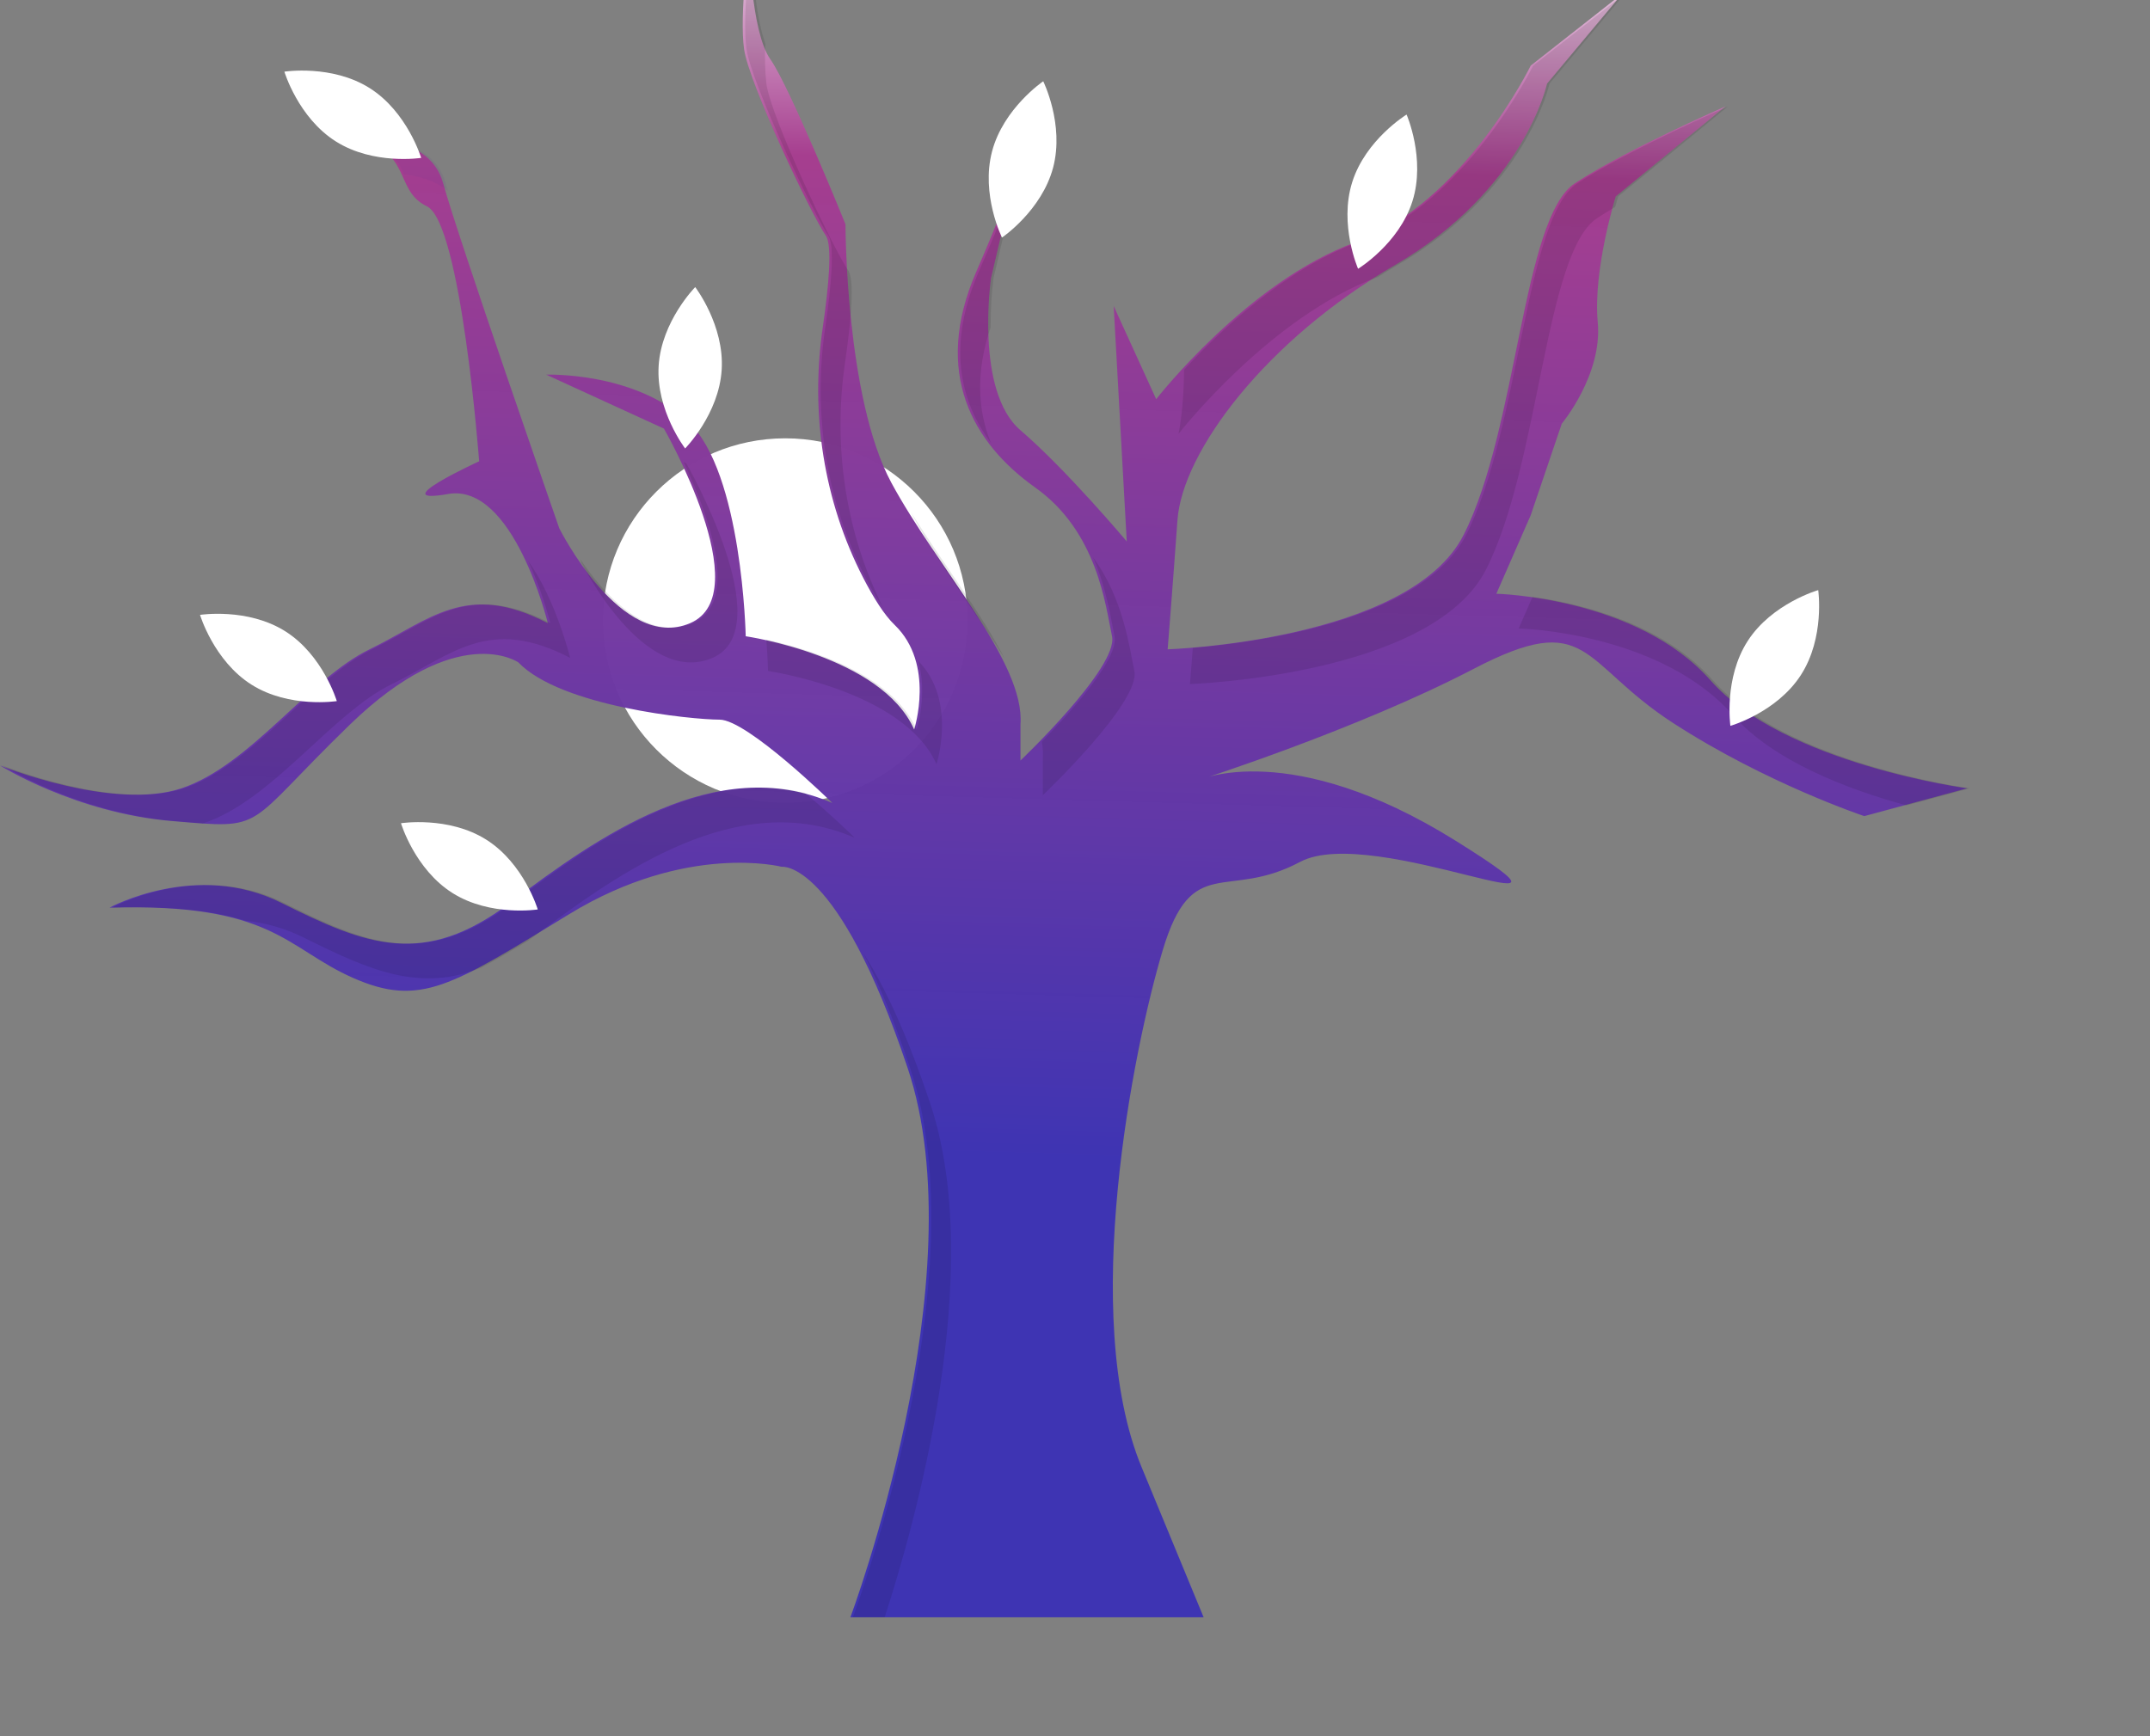 <svg width="1056" height="853" viewBox="0 0 1056 853" fill="none" xmlns="http://www.w3.org/2000/svg">
<rect x="0" y="0" width="1056" height="853" fill="#808080" stroke="none"/>
<g id="undraw_waiting__for_you_ldha 1" clip-path="url(#clip0_0_1)">
<path id="Moon" d="M385.682 394.451C435.146 394.451 475.245 354.352 475.245 304.888C475.245 255.424 435.146 215.325 385.682 215.325C336.217 215.325 296.119 255.424 296.119 304.888C296.119 354.352 336.217 394.451 385.682 394.451Z" fill="white"/>
<g id="Tree">
<path id="Tree_2" d="M417.676 794.501C417.676 794.501 480.328 627.431 445.789 524.618C411.251 421.805 383.941 425.821 383.941 425.821C383.941 425.821 337.354 413.773 279.522 449.115C221.69 484.457 206.428 494.899 173.496 480.441C140.564 465.983 134.138 443.492 53.816 445.902C53.816 445.902 96.387 422.609 138.154 443.492C179.922 464.376 208.035 475.621 250.606 443.492C293.177 411.363 351.812 369.596 408.841 394.496C408.841 394.496 367.073 353.531 353.418 353.531C339.764 353.531 275.506 347.106 254.622 325.419C254.622 325.419 224.903 304.535 171.89 355.941C118.877 407.347 131.729 407.347 84.338 403.331C36.948 399.315 0 376.022 0 376.022C0 376.022 55.422 398.512 89.158 387.267C122.893 376.022 151.809 333.451 181.529 318.993C211.248 304.535 228.919 285.257 269.08 306.141C269.08 306.141 252.212 237.064 220.083 242.686C187.954 248.309 235.345 226.622 235.345 226.622C235.345 226.622 226.509 109.351 209.641 101.319C192.774 93.287 203.216 72.403 171.89 68.387C171.89 68.387 210.445 63.568 217.674 90.074C224.903 116.58 274.702 259.554 274.702 259.554C274.702 259.554 305.225 320.599 338.96 306.141C372.696 291.683 326.109 210.558 326.109 210.558L268.277 184.051C268.277 184.051 311.651 182.445 338.157 207.345C364.664 232.245 366.27 312.567 366.27 312.567C366.27 312.567 432.938 322.206 449.002 358.351C449.002 358.351 459.444 326.222 439.363 306.944C434.343 302.125 429.072 293.741 423.989 283.877C404.551 246.153 397.957 203.15 404.072 161.156C407.064 140.605 408.906 120.512 405.628 115.777C398.399 105.335 367.876 41.077 365.467 24.21C363.057 7.342 367.876 -28 367.876 -28C367.876 -28 368.68 15.374 378.318 29.029C387.957 42.684 415.267 110.155 415.267 110.155C415.267 110.155 415.267 195.296 437.757 237.064C460.247 278.832 503.621 325.418 501.212 355.941V373.612C501.212 373.612 549.405 327.828 546.192 312.567C542.979 297.306 538.963 261.161 508.441 239.474C477.918 217.787 457.837 183.248 479.525 133.448C501.212 83.648 501.212 74.813 501.212 74.813L486.754 136.661C486.754 136.661 478.721 192.083 501.212 211.361C523.702 230.638 553.421 265.98 553.421 265.98L546.995 150.316L567.879 196.099C567.879 196.099 612.86 138.267 665.872 118.99C718.885 99.713 751.817 32.242 751.817 32.242L796.798 -3.1L759.85 41.077C759.85 41.077 748.605 93.287 685.15 130.235C621.695 167.183 580.731 221.803 578.321 255.538C575.911 289.273 573.502 318.993 573.502 318.993C573.502 318.993 692.379 314.977 718.885 262.767C745.392 210.558 747.801 106.942 773.504 90.074C799.208 73.206 847.401 52.322 847.401 52.322L793.585 96.5C793.585 96.5 782.34 132.645 784.75 158.348C787.159 184.051 767.079 208.148 767.079 208.148L751.817 253.128L734.95 291.683C734.95 291.683 804.027 293.29 840.172 334.254C876.317 375.218 966.278 387.267 966.278 387.267L915.675 400.922C915.675 400.922 867.482 384.857 821.698 355.138C775.914 325.419 780.733 298.912 723.705 328.631C666.676 358.351 588.763 383.251 588.763 383.251C588.763 383.251 633.743 362.367 714.869 412.97C795.995 463.573 674.708 404.134 638.563 423.412C602.418 442.689 585.55 418.592 571.092 466.786C556.634 514.979 530.128 646.708 560.65 720.605L591.173 794.501H417.676Z" fill="url(#paint0_linear_0_1)"/>
<path id="Vector" opacity="0.1" d="M720.104 262.767C698.569 305.184 616.065 315.791 585.873 318.277C585.027 329.166 584.468 336.052 584.468 336.052C584.468 336.052 703.345 332.036 729.852 279.826C756.358 227.617 758.768 124.001 784.471 107.133C787.197 105.344 790.178 103.51 793.325 101.66C794.208 98.418 794.804 96.5 794.804 96.5L848.62 52.322C848.62 52.322 800.426 73.206 774.723 90.074C749.02 106.942 746.61 210.557 720.104 262.767Z" fill="black"/>
<path id="Vector_2" opacity="0.1" d="M581.588 181.621C581.413 201.397 578.846 213.159 578.846 213.159C578.846 213.159 623.807 155.351 676.806 136.062C679.938 134.08 683.116 132.129 686.368 130.235C749.823 93.287 761.068 41.077 761.068 41.077L798.016 -3.1L753.036 32.242C753.036 32.242 720.104 99.713 667.091 118.99C630.955 132.13 598.557 163.18 581.588 181.621Z" fill="black"/>
<path id="Vector_3" opacity="0.1" d="M512.178 373V390.671C512.178 390.671 560.372 344.887 557.159 329.626C554.702 317.955 551.76 294.074 536.866 273.782C543.58 289.117 545.623 304.075 547.411 312.567C549.715 323.511 525.585 350.148 511.748 364.345C512.233 367.203 512.378 370.108 512.178 373Z" fill="black"/>
<path id="Vector_4" opacity="0.1" d="M447.531 251.733C447.913 252.547 448.306 253.348 448.723 254.123C461.041 276.998 479.61 301.313 493.504 323.648C482.275 301.53 462.733 276.236 447.531 251.733Z" fill="black"/>
<path id="Vector_5" opacity="0.1" d="M486.69 217.537C480.213 201.667 479.146 182.782 486.587 160.653C486.494 152.633 486.957 144.617 487.972 136.661L500.62 82.558C498.288 90.36 492.952 105.412 480.743 133.448C465.286 168.941 471.055 196.676 486.69 217.537Z" fill="black"/>
<path id="Vector_6" opacity="0.1" d="M841.391 334.254C816.324 305.845 775.425 296.367 752.705 293.225L745.916 308.742C745.916 308.742 814.994 310.349 851.139 351.313C871.183 374.03 907.771 387.85 936.396 395.659L967.497 387.267C967.497 387.267 877.536 375.218 841.391 334.254Z" fill="black"/>
<path id="Vector_7" opacity="0.1" d="M349.927 323.2C383.662 308.742 337.075 227.617 337.075 227.617L335.801 227.032C347.415 251.537 364.26 295.821 340.179 306.141C317.646 315.798 296.549 291.772 285.021 274.75C285.439 275.954 285.669 276.613 285.669 276.613C285.669 276.613 316.192 337.658 349.927 323.2Z" fill="black"/>
<path id="Vector_8" opacity="0.1" d="M459.969 375.41C459.969 375.41 470.134 344.076 451.037 324.73C455.72 341.396 450.221 358.351 450.221 358.351C437.793 330.39 395.092 318.293 376.388 314.248C377.114 323.557 377.237 329.626 377.237 329.626C377.237 329.626 443.904 339.265 459.969 375.41Z" fill="black"/>
<path id="Vector_9" opacity="0.1" d="M99.637 404.479C99.799 404.427 99.963 404.379 100.124 404.326C133.86 393.081 162.776 350.51 192.495 336.052C222.215 321.594 239.885 302.316 280.046 323.2C280.046 323.2 273.02 294.441 259.405 275.546C263.915 285.41 267.559 295.647 270.298 306.141C230.137 285.257 212.466 304.535 182.747 318.993C153.028 333.451 124.112 376.022 90.376 387.267C56.641 398.512 1.219 376.022 1.219 376.022C1.219 376.022 38.167 399.315 85.557 403.331C90.978 403.791 95.604 404.196 99.637 404.479Z" fill="black"/>
<path id="Vector_10" opacity="0.1" d="M434.511 794.501C449.228 749.385 484.622 624.627 456.756 541.677C444.722 505.854 433.567 483.011 424.138 468.438C431.189 482.234 438.899 500.481 447.008 524.618C481.546 627.431 418.895 794.501 418.895 794.501H434.511Z" fill="black"/>
<path id="Vector_11" opacity="0.1" d="M120.829 452.363C130.677 453.362 140.262 456.137 149.121 460.552C182.108 477.045 206.583 487.505 236.384 475.356C243.173 471.77 250.766 467.332 259.523 462.049C260.206 461.551 260.882 461.072 261.572 460.552C304.143 428.423 362.779 386.655 419.807 411.555C419.807 411.555 408.282 400.254 395.362 389.523C343.091 376.7 290.744 414.119 251.824 443.492C209.253 475.621 181.141 464.376 139.373 443.492C97.605 422.609 55.035 445.902 55.035 445.902C86.069 444.971 106.067 447.759 120.829 452.363Z" fill="black"/>
<path id="Vector_12" opacity="0.1" d="M406.846 115.777C410.124 120.512 408.283 140.605 405.29 161.156C399.175 203.15 405.77 246.153 425.208 283.877C427.766 288.94 430.624 293.845 433.766 298.569C415.257 261.418 409.051 219.335 415.038 178.215C418.031 157.664 419.872 137.571 416.594 132.836C409.366 122.394 378.843 58.136 376.433 41.269C375.711 34.725 375.543 28.132 375.93 21.559C369.691 3.856 369.095 -28 369.095 -28C369.095 -28 364.276 7.342 366.685 24.209C369.095 41.077 399.617 105.335 406.846 115.777Z" fill="black"/>
<path id="Vector_13" opacity="0.1" d="M198.499 85.629C205.578 86.496 213.721 88.668 219.932 93.705C219.527 92.335 219.174 91.106 218.892 90.074C211.663 63.568 173.108 68.387 173.108 68.387C190.532 70.621 195.032 78.073 198.499 85.629Z" fill="#62398C"/>
</g>
<g id="left-leaves" class="left-leaves-rotate">
<path id="Vector_14" d="M181.541 43.265C200.093 54.961 206.859 77.564 206.859 77.564C206.859 77.564 183.547 81.204 164.995 69.508C146.444 57.812 139.677 35.208 139.677 35.208C139.677 35.208 162.989 31.568 181.541 43.265Z" fill="white"/>
<path id="Vector_15" d="M140.111 310.118C158.663 321.815 165.43 344.418 165.43 344.418C165.43 344.418 142.118 348.058 123.566 336.361C105.014 324.665 98.248 302.062 98.248 302.062C98.248 302.062 121.56 298.422 140.111 310.118Z" fill="white"/>
<path id="Vector_16" d="M238.811 412.473C257.363 424.169 264.129 446.773 264.129 446.773C264.129 446.773 240.817 450.412 222.265 438.716C203.714 427.02 196.947 404.417 196.947 404.417C196.947 404.417 220.259 400.777 238.811 412.473Z" fill="white"/>
</g>
<g id="right-leaves" class="left-leaves-rotate">
<path id="Vector_17" d="M354.467 181.64C353.101 203.529 336.512 220.307 336.512 220.307C336.512 220.307 322.138 201.597 323.504 179.708C324.87 157.819 341.459 141.041 341.459 141.041C341.459 141.041 355.833 159.752 354.467 181.64Z" fill="white"/>
<path id="Vector_18" d="M517.264 82.276C511.669 103.482 492.135 116.715 492.135 116.715C492.135 116.715 481.672 95.568 487.267 74.362C492.862 53.157 512.396 39.923 512.396 39.923C512.396 39.923 522.859 61.071 517.264 82.276Z" fill="white"/>
<path id="Vector_19" d="M693.748 98.811C687.172 119.733 667.043 132.043 667.043 132.043C667.043 132.043 657.576 110.431 664.152 89.509C670.727 68.587 690.856 56.277 690.856 56.277C690.856 56.277 700.323 77.889 693.748 98.811Z" fill="white"/>
<path id="Vector_20" d="M884.498 331.665C872.587 350.079 849.906 356.582 849.906 356.582C849.906 356.582 846.538 333.229 858.45 314.815C870.361 296.4 893.042 289.897 893.042 289.897C893.042 289.897 896.41 313.25 884.498 331.665Z" fill="white"/>
</g>
</g>
<defs>
<linearGradient id="paint0_linear_0_1" x1="508" y1="-69" x2="483.139" y2="794.501" gradientUnits="userSpaceOnUse">
<stop offset="0.01" stop-color="white"/>
<stop offset="0.172" stop-color="#A63E8F"/>
<stop offset="0.74" stop-color="#3B31B5" stop-opacity="0.96"/>
</linearGradient>
<clipPath id="clip0_0_1">
<rect width="1055.52" height="852.056" fill="white"/>
</clipPath>
</defs>
</svg>
